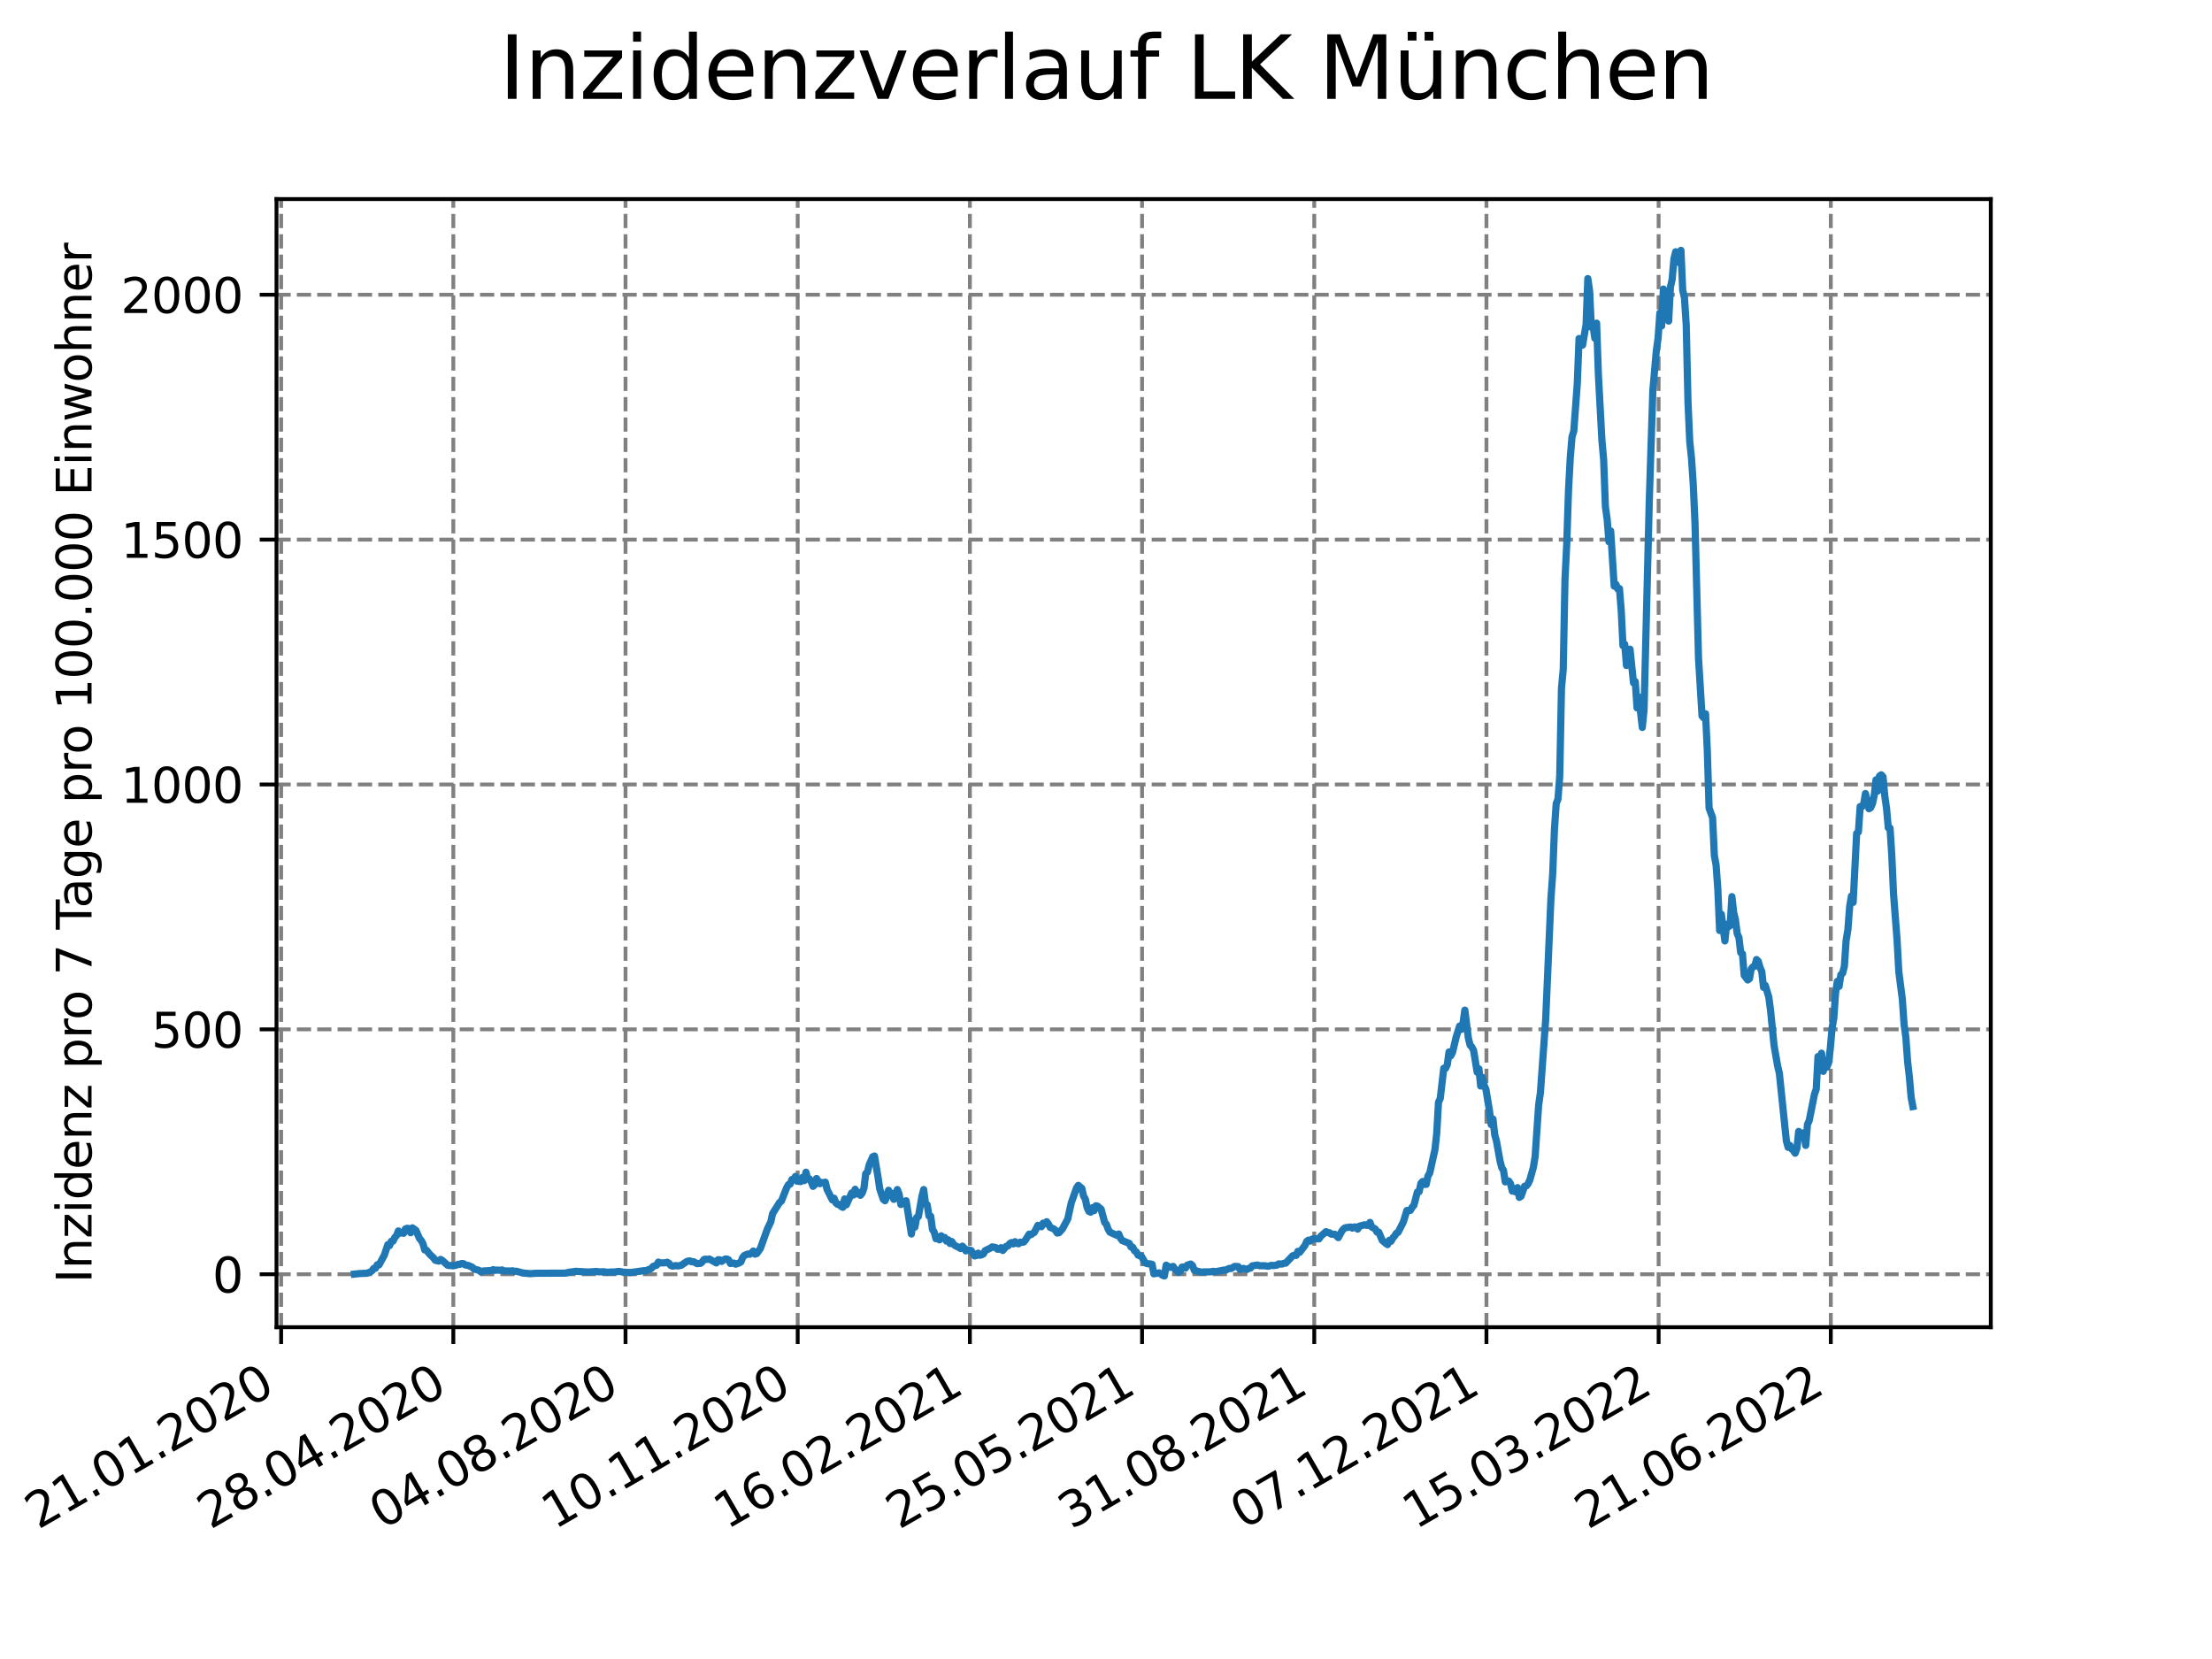 <?xml version="1.0" encoding="utf-8" standalone="no"?>
<!DOCTYPE svg PUBLIC "-//W3C//DTD SVG 1.1//EN"
  "http://www.w3.org/Graphics/SVG/1.1/DTD/svg11.dtd">
<svg xmlns:xlink="http://www.w3.org/1999/xlink" width="460.8pt" height="345.6pt" viewBox="0 0 460.8 345.6" xmlns="http://www.w3.org/2000/svg" version="1.1">
 <defs>
  <style type="text/css">*{stroke-linejoin: round; stroke-linecap: butt}</style>
 </defs>
 <g id="figure_1">
  <g id="patch_1">
   <path d="M 0 345.6 
L 460.8 345.6 
L 460.8 0 
L 0 0 
z
" style="fill: #ffffff"/>
  </g>
  <g id="axes_1">
   <g id="patch_2">
    <path d="M 57.6 276.48 
L 414.72 276.48 
L 414.72 41.472 
L 57.6 41.472 
z
" style="fill: #ffffff"/>
   </g>
   <g id="matplotlib.axis_1">
    <g id="xtick_1">
     <g id="line2d_1">
      <path d="M 58.567 276.48 
L 58.567 41.472 
" clip-path="url(#p561ad7959f)" style="fill: none; stroke-dasharray: 2.96,1.28; stroke-dashoffset: 0; stroke: #808080; stroke-width: 0.8"/>
     </g>
     <g id="line2d_2">
      <defs>
       <path id="mbe05d56317" d="M 0 0 
L 0 3.5 
" style="stroke: #000000; stroke-width: 0.8"/>
      </defs>
      <g>
       <use xlink:href="#mbe05d56317" x="58.567" y="276.48" style="stroke: #000000; stroke-width: 0.8"/>
      </g>
     </g>
     <g id="text_1">
      <!-- 21.01.2020 -->
      <g transform="translate(7.942 318.689)rotate(-30)scale(0.1 -0.1)">
       <defs>
        <path id="DejaVuSans-32" d="M 1228 531 
L 3431 531 
L 3431 0 
L 469 0 
L 469 531 
Q 828 903 1448 1529 
Q 2069 2156 2228 2338 
Q 2531 2678 2651 2914 
Q 2772 3150 2772 3378 
Q 2772 3750 2511 3984 
Q 2250 4219 1831 4219 
Q 1534 4219 1204 4116 
Q 875 4013 500 3803 
L 500 4441 
Q 881 4594 1212 4672 
Q 1544 4750 1819 4750 
Q 2544 4750 2975 4387 
Q 3406 4025 3406 3419 
Q 3406 3131 3298 2873 
Q 3191 2616 2906 2266 
Q 2828 2175 2409 1742 
Q 1991 1309 1228 531 
z
" transform="scale(0.016)"/>
        <path id="DejaVuSans-31" d="M 794 531 
L 1825 531 
L 1825 4091 
L 703 3866 
L 703 4441 
L 1819 4666 
L 2450 4666 
L 2450 531 
L 3481 531 
L 3481 0 
L 794 0 
L 794 531 
z
" transform="scale(0.016)"/>
        <path id="DejaVuSans-2e" d="M 684 794 
L 1344 794 
L 1344 0 
L 684 0 
L 684 794 
z
" transform="scale(0.016)"/>
        <path id="DejaVuSans-30" d="M 2034 4250 
Q 1547 4250 1301 3770 
Q 1056 3291 1056 2328 
Q 1056 1369 1301 889 
Q 1547 409 2034 409 
Q 2525 409 2770 889 
Q 3016 1369 3016 2328 
Q 3016 3291 2770 3770 
Q 2525 4250 2034 4250 
z
M 2034 4750 
Q 2819 4750 3233 4129 
Q 3647 3509 3647 2328 
Q 3647 1150 3233 529 
Q 2819 -91 2034 -91 
Q 1250 -91 836 529 
Q 422 1150 422 2328 
Q 422 3509 836 4129 
Q 1250 4750 2034 4750 
z
" transform="scale(0.016)"/>
       </defs>
       <use xlink:href="#DejaVuSans-32"/>
       <use xlink:href="#DejaVuSans-31" x="63.623"/>
       <use xlink:href="#DejaVuSans-2e" x="127.246"/>
       <use xlink:href="#DejaVuSans-30" x="159.033"/>
       <use xlink:href="#DejaVuSans-31" x="222.656"/>
       <use xlink:href="#DejaVuSans-2e" x="286.279"/>
       <use xlink:href="#DejaVuSans-32" x="318.066"/>
       <use xlink:href="#DejaVuSans-30" x="381.689"/>
       <use xlink:href="#DejaVuSans-32" x="445.312"/>
       <use xlink:href="#DejaVuSans-30" x="508.936"/>
      </g>
     </g>
    </g>
    <g id="xtick_2">
     <g id="line2d_3">
      <path d="M 94.436 276.48 
L 94.436 41.472 
" clip-path="url(#p561ad7959f)" style="fill: none; stroke-dasharray: 2.96,1.28; stroke-dashoffset: 0; stroke: #808080; stroke-width: 0.8"/>
     </g>
     <g id="line2d_4">
      <g>
       <use xlink:href="#mbe05d56317" x="94.436" y="276.48" style="stroke: #000000; stroke-width: 0.8"/>
      </g>
     </g>
     <g id="text_2">
      <!-- 28.04.2020 -->
      <g transform="translate(43.811 318.689)rotate(-30)scale(0.1 -0.1)">
       <defs>
        <path id="DejaVuSans-38" d="M 2034 2216 
Q 1584 2216 1326 1975 
Q 1069 1734 1069 1313 
Q 1069 891 1326 650 
Q 1584 409 2034 409 
Q 2484 409 2743 651 
Q 3003 894 3003 1313 
Q 3003 1734 2745 1975 
Q 2488 2216 2034 2216 
z
M 1403 2484 
Q 997 2584 770 2862 
Q 544 3141 544 3541 
Q 544 4100 942 4425 
Q 1341 4750 2034 4750 
Q 2731 4750 3128 4425 
Q 3525 4100 3525 3541 
Q 3525 3141 3298 2862 
Q 3072 2584 2669 2484 
Q 3125 2378 3379 2068 
Q 3634 1759 3634 1313 
Q 3634 634 3220 271 
Q 2806 -91 2034 -91 
Q 1263 -91 848 271 
Q 434 634 434 1313 
Q 434 1759 690 2068 
Q 947 2378 1403 2484 
z
M 1172 3481 
Q 1172 3119 1398 2916 
Q 1625 2713 2034 2713 
Q 2441 2713 2670 2916 
Q 2900 3119 2900 3481 
Q 2900 3844 2670 4047 
Q 2441 4250 2034 4250 
Q 1625 4250 1398 4047 
Q 1172 3844 1172 3481 
z
" transform="scale(0.016)"/>
        <path id="DejaVuSans-34" d="M 2419 4116 
L 825 1625 
L 2419 1625 
L 2419 4116 
z
M 2253 4666 
L 3047 4666 
L 3047 1625 
L 3713 1625 
L 3713 1100 
L 3047 1100 
L 3047 0 
L 2419 0 
L 2419 1100 
L 313 1100 
L 313 1709 
L 2253 4666 
z
" transform="scale(0.016)"/>
       </defs>
       <use xlink:href="#DejaVuSans-32"/>
       <use xlink:href="#DejaVuSans-38" x="63.623"/>
       <use xlink:href="#DejaVuSans-2e" x="127.246"/>
       <use xlink:href="#DejaVuSans-30" x="159.033"/>
       <use xlink:href="#DejaVuSans-34" x="222.656"/>
       <use xlink:href="#DejaVuSans-2e" x="286.279"/>
       <use xlink:href="#DejaVuSans-32" x="318.066"/>
       <use xlink:href="#DejaVuSans-30" x="381.689"/>
       <use xlink:href="#DejaVuSans-32" x="445.312"/>
       <use xlink:href="#DejaVuSans-30" x="508.936"/>
      </g>
     </g>
    </g>
    <g id="xtick_3">
     <g id="line2d_5">
      <path d="M 130.306 276.48 
L 130.306 41.472 
" clip-path="url(#p561ad7959f)" style="fill: none; stroke-dasharray: 2.96,1.28; stroke-dashoffset: 0; stroke: #808080; stroke-width: 0.8"/>
     </g>
     <g id="line2d_6">
      <g>
       <use xlink:href="#mbe05d56317" x="130.306" y="276.48" style="stroke: #000000; stroke-width: 0.8"/>
      </g>
     </g>
     <g id="text_3">
      <!-- 04.08.2020 -->
      <g transform="translate(79.68 318.689)rotate(-30)scale(0.1 -0.1)">
       <use xlink:href="#DejaVuSans-30"/>
       <use xlink:href="#DejaVuSans-34" x="63.623"/>
       <use xlink:href="#DejaVuSans-2e" x="127.246"/>
       <use xlink:href="#DejaVuSans-30" x="159.033"/>
       <use xlink:href="#DejaVuSans-38" x="222.656"/>
       <use xlink:href="#DejaVuSans-2e" x="286.279"/>
       <use xlink:href="#DejaVuSans-32" x="318.066"/>
       <use xlink:href="#DejaVuSans-30" x="381.689"/>
       <use xlink:href="#DejaVuSans-32" x="445.312"/>
       <use xlink:href="#DejaVuSans-30" x="508.936"/>
      </g>
     </g>
    </g>
    <g id="xtick_4">
     <g id="line2d_7">
      <path d="M 166.175 276.48 
L 166.175 41.472 
" clip-path="url(#p561ad7959f)" style="fill: none; stroke-dasharray: 2.96,1.28; stroke-dashoffset: 0; stroke: #808080; stroke-width: 0.8"/>
     </g>
     <g id="line2d_8">
      <g>
       <use xlink:href="#mbe05d56317" x="166.175" y="276.48" style="stroke: #000000; stroke-width: 0.8"/>
      </g>
     </g>
     <g id="text_4">
      <!-- 10.11.2020 -->
      <g transform="translate(115.55 318.689)rotate(-30)scale(0.1 -0.1)">
       <use xlink:href="#DejaVuSans-31"/>
       <use xlink:href="#DejaVuSans-30" x="63.623"/>
       <use xlink:href="#DejaVuSans-2e" x="127.246"/>
       <use xlink:href="#DejaVuSans-31" x="159.033"/>
       <use xlink:href="#DejaVuSans-31" x="222.656"/>
       <use xlink:href="#DejaVuSans-2e" x="286.279"/>
       <use xlink:href="#DejaVuSans-32" x="318.066"/>
       <use xlink:href="#DejaVuSans-30" x="381.689"/>
       <use xlink:href="#DejaVuSans-32" x="445.312"/>
       <use xlink:href="#DejaVuSans-30" x="508.936"/>
      </g>
     </g>
    </g>
    <g id="xtick_5">
     <g id="line2d_9">
      <path d="M 202.044 276.48 
L 202.044 41.472 
" clip-path="url(#p561ad7959f)" style="fill: none; stroke-dasharray: 2.96,1.28; stroke-dashoffset: 0; stroke: #808080; stroke-width: 0.8"/>
     </g>
     <g id="line2d_10">
      <g>
       <use xlink:href="#mbe05d56317" x="202.044" y="276.48" style="stroke: #000000; stroke-width: 0.8"/>
      </g>
     </g>
     <g id="text_5">
      <!-- 16.02.2021 -->
      <g transform="translate(151.419 318.689)rotate(-30)scale(0.1 -0.1)">
       <defs>
        <path id="DejaVuSans-36" d="M 2113 2584 
Q 1688 2584 1439 2293 
Q 1191 2003 1191 1497 
Q 1191 994 1439 701 
Q 1688 409 2113 409 
Q 2538 409 2786 701 
Q 3034 994 3034 1497 
Q 3034 2003 2786 2293 
Q 2538 2584 2113 2584 
z
M 3366 4563 
L 3366 3988 
Q 3128 4100 2886 4159 
Q 2644 4219 2406 4219 
Q 1781 4219 1451 3797 
Q 1122 3375 1075 2522 
Q 1259 2794 1537 2939 
Q 1816 3084 2150 3084 
Q 2853 3084 3261 2657 
Q 3669 2231 3669 1497 
Q 3669 778 3244 343 
Q 2819 -91 2113 -91 
Q 1303 -91 875 529 
Q 447 1150 447 2328 
Q 447 3434 972 4092 
Q 1497 4750 2381 4750 
Q 2619 4750 2861 4703 
Q 3103 4656 3366 4563 
z
" transform="scale(0.016)"/>
       </defs>
       <use xlink:href="#DejaVuSans-31"/>
       <use xlink:href="#DejaVuSans-36" x="63.623"/>
       <use xlink:href="#DejaVuSans-2e" x="127.246"/>
       <use xlink:href="#DejaVuSans-30" x="159.033"/>
       <use xlink:href="#DejaVuSans-32" x="222.656"/>
       <use xlink:href="#DejaVuSans-2e" x="286.279"/>
       <use xlink:href="#DejaVuSans-32" x="318.066"/>
       <use xlink:href="#DejaVuSans-30" x="381.689"/>
       <use xlink:href="#DejaVuSans-32" x="445.312"/>
       <use xlink:href="#DejaVuSans-31" x="508.936"/>
      </g>
     </g>
    </g>
    <g id="xtick_6">
     <g id="line2d_11">
      <path d="M 237.914 276.48 
L 237.914 41.472 
" clip-path="url(#p561ad7959f)" style="fill: none; stroke-dasharray: 2.96,1.28; stroke-dashoffset: 0; stroke: #808080; stroke-width: 0.8"/>
     </g>
     <g id="line2d_12">
      <g>
       <use xlink:href="#mbe05d56317" x="237.914" y="276.48" style="stroke: #000000; stroke-width: 0.8"/>
      </g>
     </g>
     <g id="text_6">
      <!-- 25.05.2021 -->
      <g transform="translate(187.289 318.689)rotate(-30)scale(0.1 -0.1)">
       <defs>
        <path id="DejaVuSans-35" d="M 691 4666 
L 3169 4666 
L 3169 4134 
L 1269 4134 
L 1269 2991 
Q 1406 3038 1543 3061 
Q 1681 3084 1819 3084 
Q 2600 3084 3056 2656 
Q 3513 2228 3513 1497 
Q 3513 744 3044 326 
Q 2575 -91 1722 -91 
Q 1428 -91 1123 -41 
Q 819 9 494 109 
L 494 744 
Q 775 591 1075 516 
Q 1375 441 1709 441 
Q 2250 441 2565 725 
Q 2881 1009 2881 1497 
Q 2881 1984 2565 2268 
Q 2250 2553 1709 2553 
Q 1456 2553 1204 2497 
Q 953 2441 691 2322 
L 691 4666 
z
" transform="scale(0.016)"/>
       </defs>
       <use xlink:href="#DejaVuSans-32"/>
       <use xlink:href="#DejaVuSans-35" x="63.623"/>
       <use xlink:href="#DejaVuSans-2e" x="127.246"/>
       <use xlink:href="#DejaVuSans-30" x="159.033"/>
       <use xlink:href="#DejaVuSans-35" x="222.656"/>
       <use xlink:href="#DejaVuSans-2e" x="286.279"/>
       <use xlink:href="#DejaVuSans-32" x="318.066"/>
       <use xlink:href="#DejaVuSans-30" x="381.689"/>
       <use xlink:href="#DejaVuSans-32" x="445.312"/>
       <use xlink:href="#DejaVuSans-31" x="508.936"/>
      </g>
     </g>
    </g>
    <g id="xtick_7">
     <g id="line2d_13">
      <path d="M 273.783 276.48 
L 273.783 41.472 
" clip-path="url(#p561ad7959f)" style="fill: none; stroke-dasharray: 2.96,1.28; stroke-dashoffset: 0; stroke: #808080; stroke-width: 0.8"/>
     </g>
     <g id="line2d_14">
      <g>
       <use xlink:href="#mbe05d56317" x="273.783" y="276.48" style="stroke: #000000; stroke-width: 0.8"/>
      </g>
     </g>
     <g id="text_7">
      <!-- 31.08.2021 -->
      <g transform="translate(223.158 318.689)rotate(-30)scale(0.1 -0.1)">
       <defs>
        <path id="DejaVuSans-33" d="M 2597 2516 
Q 3050 2419 3304 2112 
Q 3559 1806 3559 1356 
Q 3559 666 3084 287 
Q 2609 -91 1734 -91 
Q 1441 -91 1130 -33 
Q 819 25 488 141 
L 488 750 
Q 750 597 1062 519 
Q 1375 441 1716 441 
Q 2309 441 2620 675 
Q 2931 909 2931 1356 
Q 2931 1769 2642 2001 
Q 2353 2234 1838 2234 
L 1294 2234 
L 1294 2753 
L 1863 2753 
Q 2328 2753 2575 2939 
Q 2822 3125 2822 3475 
Q 2822 3834 2567 4026 
Q 2313 4219 1838 4219 
Q 1578 4219 1281 4162 
Q 984 4106 628 3988 
L 628 4550 
Q 988 4650 1302 4700 
Q 1616 4750 1894 4750 
Q 2613 4750 3031 4423 
Q 3450 4097 3450 3541 
Q 3450 3153 3228 2886 
Q 3006 2619 2597 2516 
z
" transform="scale(0.016)"/>
       </defs>
       <use xlink:href="#DejaVuSans-33"/>
       <use xlink:href="#DejaVuSans-31" x="63.623"/>
       <use xlink:href="#DejaVuSans-2e" x="127.246"/>
       <use xlink:href="#DejaVuSans-30" x="159.033"/>
       <use xlink:href="#DejaVuSans-38" x="222.656"/>
       <use xlink:href="#DejaVuSans-2e" x="286.279"/>
       <use xlink:href="#DejaVuSans-32" x="318.066"/>
       <use xlink:href="#DejaVuSans-30" x="381.689"/>
       <use xlink:href="#DejaVuSans-32" x="445.312"/>
       <use xlink:href="#DejaVuSans-31" x="508.936"/>
      </g>
     </g>
    </g>
    <g id="xtick_8">
     <g id="line2d_15">
      <path d="M 309.653 276.48 
L 309.653 41.472 
" clip-path="url(#p561ad7959f)" style="fill: none; stroke-dasharray: 2.96,1.28; stroke-dashoffset: 0; stroke: #808080; stroke-width: 0.8"/>
     </g>
     <g id="line2d_16">
      <g>
       <use xlink:href="#mbe05d56317" x="309.653" y="276.48" style="stroke: #000000; stroke-width: 0.8"/>
      </g>
     </g>
     <g id="text_8">
      <!-- 07.12.2021 -->
      <g transform="translate(259.027 318.689)rotate(-30)scale(0.1 -0.1)">
       <defs>
        <path id="DejaVuSans-37" d="M 525 4666 
L 3525 4666 
L 3525 4397 
L 1831 0 
L 1172 0 
L 2766 4134 
L 525 4134 
L 525 4666 
z
" transform="scale(0.016)"/>
       </defs>
       <use xlink:href="#DejaVuSans-30"/>
       <use xlink:href="#DejaVuSans-37" x="63.623"/>
       <use xlink:href="#DejaVuSans-2e" x="127.246"/>
       <use xlink:href="#DejaVuSans-31" x="159.033"/>
       <use xlink:href="#DejaVuSans-32" x="222.656"/>
       <use xlink:href="#DejaVuSans-2e" x="286.279"/>
       <use xlink:href="#DejaVuSans-32" x="318.066"/>
       <use xlink:href="#DejaVuSans-30" x="381.689"/>
       <use xlink:href="#DejaVuSans-32" x="445.312"/>
       <use xlink:href="#DejaVuSans-31" x="508.936"/>
      </g>
     </g>
    </g>
    <g id="xtick_9">
     <g id="line2d_17">
      <path d="M 345.522 276.48 
L 345.522 41.472 
" clip-path="url(#p561ad7959f)" style="fill: none; stroke-dasharray: 2.96,1.28; stroke-dashoffset: 0; stroke: #808080; stroke-width: 0.8"/>
     </g>
     <g id="line2d_18">
      <g>
       <use xlink:href="#mbe05d56317" x="345.522" y="276.48" style="stroke: #000000; stroke-width: 0.8"/>
      </g>
     </g>
     <g id="text_9">
      <!-- 15.03.2022 -->
      <g transform="translate(294.897 318.689)rotate(-30)scale(0.1 -0.1)">
       <use xlink:href="#DejaVuSans-31"/>
       <use xlink:href="#DejaVuSans-35" x="63.623"/>
       <use xlink:href="#DejaVuSans-2e" x="127.246"/>
       <use xlink:href="#DejaVuSans-30" x="159.033"/>
       <use xlink:href="#DejaVuSans-33" x="222.656"/>
       <use xlink:href="#DejaVuSans-2e" x="286.279"/>
       <use xlink:href="#DejaVuSans-32" x="318.066"/>
       <use xlink:href="#DejaVuSans-30" x="381.689"/>
       <use xlink:href="#DejaVuSans-32" x="445.312"/>
       <use xlink:href="#DejaVuSans-32" x="508.936"/>
      </g>
     </g>
    </g>
    <g id="xtick_10">
     <g id="line2d_19">
      <path d="M 381.391 276.48 
L 381.391 41.472 
" clip-path="url(#p561ad7959f)" style="fill: none; stroke-dasharray: 2.96,1.28; stroke-dashoffset: 0; stroke: #808080; stroke-width: 0.8"/>
     </g>
     <g id="line2d_20">
      <g>
       <use xlink:href="#mbe05d56317" x="381.391" y="276.48" style="stroke: #000000; stroke-width: 0.8"/>
      </g>
     </g>
     <g id="text_10">
      <!-- 21.06.2022 -->
      <g transform="translate(330.766 318.689)rotate(-30)scale(0.1 -0.1)">
       <use xlink:href="#DejaVuSans-32"/>
       <use xlink:href="#DejaVuSans-31" x="63.623"/>
       <use xlink:href="#DejaVuSans-2e" x="127.246"/>
       <use xlink:href="#DejaVuSans-30" x="159.033"/>
       <use xlink:href="#DejaVuSans-36" x="222.656"/>
       <use xlink:href="#DejaVuSans-2e" x="286.279"/>
       <use xlink:href="#DejaVuSans-32" x="318.066"/>
       <use xlink:href="#DejaVuSans-30" x="381.689"/>
       <use xlink:href="#DejaVuSans-32" x="445.312"/>
       <use xlink:href="#DejaVuSans-32" x="508.936"/>
      </g>
     </g>
    </g>
   </g>
   <g id="matplotlib.axis_2">
    <g id="ytick_1">
     <g id="line2d_21">
      <path d="M 57.6 265.448 
L 414.72 265.448 
" clip-path="url(#p561ad7959f)" style="fill: none; stroke-dasharray: 2.96,1.28; stroke-dashoffset: 0; stroke: #808080; stroke-width: 0.8"/>
     </g>
     <g id="line2d_22">
      <defs>
       <path id="m910c544f64" d="M 0 0 
L -3.5 0 
" style="stroke: #000000; stroke-width: 0.8"/>
      </defs>
      <g>
       <use xlink:href="#m910c544f64" x="57.6" y="265.448" style="stroke: #000000; stroke-width: 0.8"/>
      </g>
     </g>
     <g id="text_11">
      <!-- 0 -->
      <g transform="translate(44.237 269.248)scale(0.1 -0.1)">
       <use xlink:href="#DejaVuSans-30"/>
      </g>
     </g>
    </g>
    <g id="ytick_2">
     <g id="line2d_23">
      <path d="M 57.6 214.436 
L 414.72 214.436 
" clip-path="url(#p561ad7959f)" style="fill: none; stroke-dasharray: 2.96,1.28; stroke-dashoffset: 0; stroke: #808080; stroke-width: 0.8"/>
     </g>
     <g id="line2d_24">
      <g>
       <use xlink:href="#m910c544f64" x="57.6" y="214.436" style="stroke: #000000; stroke-width: 0.8"/>
      </g>
     </g>
     <g id="text_12">
      <!-- 500 -->
      <g transform="translate(31.512 218.235)scale(0.1 -0.1)">
       <use xlink:href="#DejaVuSans-35"/>
       <use xlink:href="#DejaVuSans-30" x="63.623"/>
       <use xlink:href="#DejaVuSans-30" x="127.246"/>
      </g>
     </g>
    </g>
    <g id="ytick_3">
     <g id="line2d_25">
      <path d="M 57.6 163.423 
L 414.72 163.423 
" clip-path="url(#p561ad7959f)" style="fill: none; stroke-dasharray: 2.96,1.28; stroke-dashoffset: 0; stroke: #808080; stroke-width: 0.8"/>
     </g>
     <g id="line2d_26">
      <g>
       <use xlink:href="#m910c544f64" x="57.6" y="163.423" style="stroke: #000000; stroke-width: 0.8"/>
      </g>
     </g>
     <g id="text_13">
      <!-- 1000 -->
      <g transform="translate(25.15 167.222)scale(0.1 -0.1)">
       <use xlink:href="#DejaVuSans-31"/>
       <use xlink:href="#DejaVuSans-30" x="63.623"/>
       <use xlink:href="#DejaVuSans-30" x="127.246"/>
       <use xlink:href="#DejaVuSans-30" x="190.869"/>
      </g>
     </g>
    </g>
    <g id="ytick_4">
     <g id="line2d_27">
      <path d="M 57.6 112.411 
L 414.72 112.411 
" clip-path="url(#p561ad7959f)" style="fill: none; stroke-dasharray: 2.96,1.28; stroke-dashoffset: 0; stroke: #808080; stroke-width: 0.8"/>
     </g>
     <g id="line2d_28">
      <g>
       <use xlink:href="#m910c544f64" x="57.6" y="112.411" style="stroke: #000000; stroke-width: 0.8"/>
      </g>
     </g>
     <g id="text_14">
      <!-- 1500 -->
      <g transform="translate(25.15 116.21)scale(0.1 -0.1)">
       <use xlink:href="#DejaVuSans-31"/>
       <use xlink:href="#DejaVuSans-35" x="63.623"/>
       <use xlink:href="#DejaVuSans-30" x="127.246"/>
       <use xlink:href="#DejaVuSans-30" x="190.869"/>
      </g>
     </g>
    </g>
    <g id="ytick_5">
     <g id="line2d_29">
      <path d="M 57.6 61.398 
L 414.72 61.398 
" clip-path="url(#p561ad7959f)" style="fill: none; stroke-dasharray: 2.96,1.28; stroke-dashoffset: 0; stroke: #808080; stroke-width: 0.8"/>
     </g>
     <g id="line2d_30">
      <g>
       <use xlink:href="#m910c544f64" x="57.6" y="61.398" style="stroke: #000000; stroke-width: 0.8"/>
      </g>
     </g>
     <g id="text_15">
      <!-- 2000 -->
      <g transform="translate(25.15 65.197)scale(0.1 -0.1)">
       <use xlink:href="#DejaVuSans-32"/>
       <use xlink:href="#DejaVuSans-30" x="63.623"/>
       <use xlink:href="#DejaVuSans-30" x="127.246"/>
       <use xlink:href="#DejaVuSans-30" x="190.869"/>
      </g>
     </g>
    </g>
    <g id="text_16">
     <!-- Inzidenz pro 7 Tage pro 100.000 Einwohner -->
     <g transform="translate(19.07 267.301)rotate(-90)scale(0.1 -0.1)">
      <defs>
       <path id="DejaVuSans-49" d="M 628 4666 
L 1259 4666 
L 1259 0 
L 628 0 
L 628 4666 
z
" transform="scale(0.016)"/>
       <path id="DejaVuSans-6e" d="M 3513 2113 
L 3513 0 
L 2938 0 
L 2938 2094 
Q 2938 2591 2744 2837 
Q 2550 3084 2163 3084 
Q 1697 3084 1428 2787 
Q 1159 2491 1159 1978 
L 1159 0 
L 581 0 
L 581 3500 
L 1159 3500 
L 1159 2956 
Q 1366 3272 1645 3428 
Q 1925 3584 2291 3584 
Q 2894 3584 3203 3211 
Q 3513 2838 3513 2113 
z
" transform="scale(0.016)"/>
       <path id="DejaVuSans-7a" d="M 353 3500 
L 3084 3500 
L 3084 2975 
L 922 459 
L 3084 459 
L 3084 0 
L 275 0 
L 275 525 
L 2438 3041 
L 353 3041 
L 353 3500 
z
" transform="scale(0.016)"/>
       <path id="DejaVuSans-69" d="M 603 3500 
L 1178 3500 
L 1178 0 
L 603 0 
L 603 3500 
z
M 603 4863 
L 1178 4863 
L 1178 4134 
L 603 4134 
L 603 4863 
z
" transform="scale(0.016)"/>
       <path id="DejaVuSans-64" d="M 2906 2969 
L 2906 4863 
L 3481 4863 
L 3481 0 
L 2906 0 
L 2906 525 
Q 2725 213 2448 61 
Q 2172 -91 1784 -91 
Q 1150 -91 751 415 
Q 353 922 353 1747 
Q 353 2572 751 3078 
Q 1150 3584 1784 3584 
Q 2172 3584 2448 3432 
Q 2725 3281 2906 2969 
z
M 947 1747 
Q 947 1113 1208 752 
Q 1469 391 1925 391 
Q 2381 391 2643 752 
Q 2906 1113 2906 1747 
Q 2906 2381 2643 2742 
Q 2381 3103 1925 3103 
Q 1469 3103 1208 2742 
Q 947 2381 947 1747 
z
" transform="scale(0.016)"/>
       <path id="DejaVuSans-65" d="M 3597 1894 
L 3597 1613 
L 953 1613 
Q 991 1019 1311 708 
Q 1631 397 2203 397 
Q 2534 397 2845 478 
Q 3156 559 3463 722 
L 3463 178 
Q 3153 47 2828 -22 
Q 2503 -91 2169 -91 
Q 1331 -91 842 396 
Q 353 884 353 1716 
Q 353 2575 817 3079 
Q 1281 3584 2069 3584 
Q 2775 3584 3186 3129 
Q 3597 2675 3597 1894 
z
M 3022 2063 
Q 3016 2534 2758 2815 
Q 2500 3097 2075 3097 
Q 1594 3097 1305 2825 
Q 1016 2553 972 2059 
L 3022 2063 
z
" transform="scale(0.016)"/>
       <path id="DejaVuSans-20" transform="scale(0.016)"/>
       <path id="DejaVuSans-70" d="M 1159 525 
L 1159 -1331 
L 581 -1331 
L 581 3500 
L 1159 3500 
L 1159 2969 
Q 1341 3281 1617 3432 
Q 1894 3584 2278 3584 
Q 2916 3584 3314 3078 
Q 3713 2572 3713 1747 
Q 3713 922 3314 415 
Q 2916 -91 2278 -91 
Q 1894 -91 1617 61 
Q 1341 213 1159 525 
z
M 3116 1747 
Q 3116 2381 2855 2742 
Q 2594 3103 2138 3103 
Q 1681 3103 1420 2742 
Q 1159 2381 1159 1747 
Q 1159 1113 1420 752 
Q 1681 391 2138 391 
Q 2594 391 2855 752 
Q 3116 1113 3116 1747 
z
" transform="scale(0.016)"/>
       <path id="DejaVuSans-72" d="M 2631 2963 
Q 2534 3019 2420 3045 
Q 2306 3072 2169 3072 
Q 1681 3072 1420 2755 
Q 1159 2438 1159 1844 
L 1159 0 
L 581 0 
L 581 3500 
L 1159 3500 
L 1159 2956 
Q 1341 3275 1631 3429 
Q 1922 3584 2338 3584 
Q 2397 3584 2469 3576 
Q 2541 3569 2628 3553 
L 2631 2963 
z
" transform="scale(0.016)"/>
       <path id="DejaVuSans-6f" d="M 1959 3097 
Q 1497 3097 1228 2736 
Q 959 2375 959 1747 
Q 959 1119 1226 758 
Q 1494 397 1959 397 
Q 2419 397 2687 759 
Q 2956 1122 2956 1747 
Q 2956 2369 2687 2733 
Q 2419 3097 1959 3097 
z
M 1959 3584 
Q 2709 3584 3137 3096 
Q 3566 2609 3566 1747 
Q 3566 888 3137 398 
Q 2709 -91 1959 -91 
Q 1206 -91 779 398 
Q 353 888 353 1747 
Q 353 2609 779 3096 
Q 1206 3584 1959 3584 
z
" transform="scale(0.016)"/>
       <path id="DejaVuSans-54" d="M -19 4666 
L 3928 4666 
L 3928 4134 
L 2272 4134 
L 2272 0 
L 1638 0 
L 1638 4134 
L -19 4134 
L -19 4666 
z
" transform="scale(0.016)"/>
       <path id="DejaVuSans-61" d="M 2194 1759 
Q 1497 1759 1228 1600 
Q 959 1441 959 1056 
Q 959 750 1161 570 
Q 1363 391 1709 391 
Q 2188 391 2477 730 
Q 2766 1069 2766 1631 
L 2766 1759 
L 2194 1759 
z
M 3341 1997 
L 3341 0 
L 2766 0 
L 2766 531 
Q 2569 213 2275 61 
Q 1981 -91 1556 -91 
Q 1019 -91 701 211 
Q 384 513 384 1019 
Q 384 1609 779 1909 
Q 1175 2209 1959 2209 
L 2766 2209 
L 2766 2266 
Q 2766 2663 2505 2880 
Q 2244 3097 1772 3097 
Q 1472 3097 1187 3025 
Q 903 2953 641 2809 
L 641 3341 
Q 956 3463 1253 3523 
Q 1550 3584 1831 3584 
Q 2591 3584 2966 3190 
Q 3341 2797 3341 1997 
z
" transform="scale(0.016)"/>
       <path id="DejaVuSans-67" d="M 2906 1791 
Q 2906 2416 2648 2759 
Q 2391 3103 1925 3103 
Q 1463 3103 1205 2759 
Q 947 2416 947 1791 
Q 947 1169 1205 825 
Q 1463 481 1925 481 
Q 2391 481 2648 825 
Q 2906 1169 2906 1791 
z
M 3481 434 
Q 3481 -459 3084 -895 
Q 2688 -1331 1869 -1331 
Q 1566 -1331 1297 -1286 
Q 1028 -1241 775 -1147 
L 775 -588 
Q 1028 -725 1275 -790 
Q 1522 -856 1778 -856 
Q 2344 -856 2625 -561 
Q 2906 -266 2906 331 
L 2906 616 
Q 2728 306 2450 153 
Q 2172 0 1784 0 
Q 1141 0 747 490 
Q 353 981 353 1791 
Q 353 2603 747 3093 
Q 1141 3584 1784 3584 
Q 2172 3584 2450 3431 
Q 2728 3278 2906 2969 
L 2906 3500 
L 3481 3500 
L 3481 434 
z
" transform="scale(0.016)"/>
       <path id="DejaVuSans-45" d="M 628 4666 
L 3578 4666 
L 3578 4134 
L 1259 4134 
L 1259 2753 
L 3481 2753 
L 3481 2222 
L 1259 2222 
L 1259 531 
L 3634 531 
L 3634 0 
L 628 0 
L 628 4666 
z
" transform="scale(0.016)"/>
       <path id="DejaVuSans-77" d="M 269 3500 
L 844 3500 
L 1563 769 
L 2278 3500 
L 2956 3500 
L 3675 769 
L 4391 3500 
L 4966 3500 
L 4050 0 
L 3372 0 
L 2619 2869 
L 1863 0 
L 1184 0 
L 269 3500 
z
" transform="scale(0.016)"/>
       <path id="DejaVuSans-68" d="M 3513 2113 
L 3513 0 
L 2938 0 
L 2938 2094 
Q 2938 2591 2744 2837 
Q 2550 3084 2163 3084 
Q 1697 3084 1428 2787 
Q 1159 2491 1159 1978 
L 1159 0 
L 581 0 
L 581 4863 
L 1159 4863 
L 1159 2956 
Q 1366 3272 1645 3428 
Q 1925 3584 2291 3584 
Q 2894 3584 3203 3211 
Q 3513 2838 3513 2113 
z
" transform="scale(0.016)"/>
      </defs>
      <use xlink:href="#DejaVuSans-49"/>
      <use xlink:href="#DejaVuSans-6e" x="29.492"/>
      <use xlink:href="#DejaVuSans-7a" x="92.871"/>
      <use xlink:href="#DejaVuSans-69" x="145.361"/>
      <use xlink:href="#DejaVuSans-64" x="173.145"/>
      <use xlink:href="#DejaVuSans-65" x="236.621"/>
      <use xlink:href="#DejaVuSans-6e" x="298.145"/>
      <use xlink:href="#DejaVuSans-7a" x="361.523"/>
      <use xlink:href="#DejaVuSans-20" x="414.014"/>
      <use xlink:href="#DejaVuSans-70" x="445.801"/>
      <use xlink:href="#DejaVuSans-72" x="509.277"/>
      <use xlink:href="#DejaVuSans-6f" x="548.141"/>
      <use xlink:href="#DejaVuSans-20" x="609.322"/>
      <use xlink:href="#DejaVuSans-37" x="641.109"/>
      <use xlink:href="#DejaVuSans-20" x="704.732"/>
      <use xlink:href="#DejaVuSans-54" x="736.52"/>
      <use xlink:href="#DejaVuSans-61" x="781.104"/>
      <use xlink:href="#DejaVuSans-67" x="842.383"/>
      <use xlink:href="#DejaVuSans-65" x="905.859"/>
      <use xlink:href="#DejaVuSans-20" x="967.383"/>
      <use xlink:href="#DejaVuSans-70" x="999.17"/>
      <use xlink:href="#DejaVuSans-72" x="1062.646"/>
      <use xlink:href="#DejaVuSans-6f" x="1101.51"/>
      <use xlink:href="#DejaVuSans-20" x="1162.691"/>
      <use xlink:href="#DejaVuSans-31" x="1194.479"/>
      <use xlink:href="#DejaVuSans-30" x="1258.102"/>
      <use xlink:href="#DejaVuSans-30" x="1321.725"/>
      <use xlink:href="#DejaVuSans-2e" x="1385.348"/>
      <use xlink:href="#DejaVuSans-30" x="1417.135"/>
      <use xlink:href="#DejaVuSans-30" x="1480.758"/>
      <use xlink:href="#DejaVuSans-30" x="1544.381"/>
      <use xlink:href="#DejaVuSans-20" x="1608.004"/>
      <use xlink:href="#DejaVuSans-45" x="1639.791"/>
      <use xlink:href="#DejaVuSans-69" x="1702.975"/>
      <use xlink:href="#DejaVuSans-6e" x="1730.758"/>
      <use xlink:href="#DejaVuSans-77" x="1794.137"/>
      <use xlink:href="#DejaVuSans-6f" x="1875.924"/>
      <use xlink:href="#DejaVuSans-68" x="1937.105"/>
      <use xlink:href="#DejaVuSans-6e" x="2000.484"/>
      <use xlink:href="#DejaVuSans-65" x="2063.863"/>
      <use xlink:href="#DejaVuSans-72" x="2125.387"/>
     </g>
    </g>
   </g>
   <g id="line2d_31">
    <path d="M 73.833 265.419 
L 74.931 265.303 
L 76.395 265.245 
L 77.127 264.983 
L 77.493 264.721 
L 77.859 264.226 
L 78.225 264.197 
L 78.591 263.469 
L 78.957 263.498 
L 80.055 261.489 
L 80.787 259.277 
L 81.153 259.481 
L 81.519 258.578 
L 81.885 258.549 
L 82.251 257.763 
L 82.617 257.385 
L 82.983 256.424 
L 83.349 256.89 
L 83.715 256.803 
L 84.081 256.919 
L 84.447 256.017 
L 84.813 255.871 
L 85.179 255.929 
L 85.545 256.803 
L 85.911 255.784 
L 86.643 256.308 
L 87.375 257.967 
L 87.741 258.404 
L 88.107 259.073 
L 88.473 260.383 
L 88.839 260.441 
L 89.571 261.344 
L 90.303 262.013 
L 90.669 262.537 
L 91.401 262.712 
L 91.767 262.363 
L 92.133 262.567 
L 93.231 263.556 
L 93.597 263.644 
L 93.964 263.615 
L 94.33 263.702 
L 95.062 263.556 
L 95.428 263.382 
L 95.794 263.382 
L 96.16 263.207 
L 96.526 263.236 
L 96.892 263.498 
L 97.624 263.644 
L 98.356 263.964 
L 98.722 264.342 
L 99.454 264.546 
L 99.82 264.663 
L 100.186 264.954 
L 100.552 264.779 
L 102.016 264.692 
L 102.382 264.663 
L 102.748 264.488 
L 103.114 264.633 
L 103.48 264.575 
L 104.212 264.633 
L 104.578 264.546 
L 104.944 264.75 
L 106.408 264.779 
L 106.774 264.721 
L 107.14 264.866 
L 107.506 264.808 
L 108.97 265.186 
L 110.434 265.332 
L 111.532 265.245 
L 117.754 265.216 
L 118.486 265.041 
L 119.951 264.837 
L 122.513 264.983 
L 124.343 264.866 
L 124.709 264.954 
L 125.807 264.924 
L 126.539 265.041 
L 127.271 264.983 
L 128.003 264.983 
L 128.735 264.866 
L 129.101 264.866 
L 129.833 265.012 
L 131.297 265.099 
L 134.225 264.692 
L 134.591 264.808 
L 134.957 264.517 
L 135.323 264.43 
L 135.689 264.226 
L 136.055 263.818 
L 136.787 263.556 
L 137.153 262.916 
L 137.519 263.091 
L 138.617 263.061 
L 138.983 262.945 
L 139.349 263.149 
L 139.715 263.615 
L 140.081 263.76 
L 140.813 263.644 
L 141.179 263.731 
L 141.911 263.585 
L 143.009 262.829 
L 143.375 262.683 
L 143.741 262.683 
L 144.107 262.858 
L 144.473 262.829 
L 145.205 263.236 
L 145.938 263.178 
L 146.304 262.858 
L 146.67 262.363 
L 147.036 262.305 
L 147.402 262.363 
L 147.768 262.275 
L 149.232 263.091 
L 149.598 262.421 
L 149.964 262.45 
L 150.33 262.77 
L 151.062 262.275 
L 151.428 262.275 
L 151.794 262.45 
L 152.16 263.207 
L 152.892 263.12 
L 153.258 263.353 
L 153.99 263.091 
L 154.356 262.858 
L 154.722 261.926 
L 155.088 261.519 
L 155.82 261.227 
L 156.186 261.286 
L 156.552 261.024 
L 156.918 260.616 
L 157.284 261.257 
L 157.65 261.14 
L 158.382 260.121 
L 159.846 256.046 
L 160.578 254.503 
L 160.944 252.814 
L 162.408 250.486 
L 162.774 250.224 
L 163.872 247.429 
L 164.238 246.789 
L 164.604 246.672 
L 164.97 245.711 
L 165.336 245.828 
L 165.702 245.071 
L 166.068 246.061 
L 166.8 246.148 
L 167.166 245.275 
L 167.532 245.944 
L 167.898 244.198 
L 168.264 245.624 
L 168.63 245.595 
L 168.996 246.177 
L 169.362 247.138 
L 169.728 246.818 
L 170.094 245.508 
L 170.826 246.585 
L 171.192 246.323 
L 171.559 246.381 
L 171.925 246.265 
L 172.291 247.778 
L 173.389 249.962 
L 173.755 249.612 
L 174.121 250.573 
L 174.487 250.893 
L 174.853 250.893 
L 175.219 251.33 
L 175.585 251.504 
L 175.951 249.758 
L 176.317 250.98 
L 177.415 248.506 
L 177.781 248.943 
L 178.147 247.749 
L 178.513 248.71 
L 178.879 248.39 
L 179.245 249.001 
L 179.611 248.535 
L 179.977 247.516 
L 180.343 244.489 
L 180.709 244.169 
L 181.075 242.626 
L 181.807 240.966 
L 182.173 240.821 
L 182.905 245.217 
L 183.271 247.691 
L 184.003 249.845 
L 184.369 250.136 
L 184.735 249.292 
L 185.101 247.953 
L 185.467 248.739 
L 185.833 248.593 
L 186.199 249.845 
L 186.931 247.807 
L 187.297 248.739 
L 187.663 250.922 
L 188.029 250.224 
L 188.395 250.631 
L 188.761 250.136 
L 189.859 257.065 
L 190.225 254.299 
L 190.591 255.638 
L 190.957 253.63 
L 191.323 253.426 
L 192.055 249.205 
L 192.421 247.807 
L 192.787 250.748 
L 193.153 250.98 
L 193.519 253.309 
L 193.885 253.368 
L 194.251 256.104 
L 194.617 256.686 
L 194.983 258.054 
L 195.349 257.647 
L 195.715 258.287 
L 196.081 257.443 
L 196.447 257.996 
L 196.813 257.792 
L 197.179 258.549 
L 197.546 258.287 
L 197.912 259.044 
L 198.278 258.637 
L 198.644 259.219 
L 199.01 259.51 
L 199.742 259.859 
L 200.108 260.092 
L 200.474 259.597 
L 200.84 259.976 
L 201.206 260.587 
L 201.572 260.354 
L 202.304 260.5 
L 203.036 261.635 
L 203.402 261.548 
L 203.768 261.053 
L 204.134 261.489 
L 204.5 261.402 
L 204.866 261.198 
L 205.232 260.529 
L 206.33 260.005 
L 206.696 259.743 
L 207.428 259.888 
L 207.794 260.238 
L 208.16 260.238 
L 208.526 259.917 
L 208.892 260.5 
L 209.624 259.626 
L 209.99 259.539 
L 210.356 259.044 
L 210.722 258.84 
L 211.088 259.131 
L 211.454 258.666 
L 211.82 259.015 
L 212.186 259.102 
L 212.552 258.753 
L 212.918 258.811 
L 213.284 258.724 
L 213.65 258.287 
L 214.382 257.094 
L 214.748 257.21 
L 215.48 256.715 
L 216.212 255.26 
L 216.944 255.551 
L 217.31 254.794 
L 217.676 254.94 
L 218.042 254.503 
L 218.408 254.969 
L 218.774 255.696 
L 219.506 255.988 
L 219.872 256.279 
L 220.238 256.861 
L 220.604 256.803 
L 221.336 255.988 
L 222.434 253.921 
L 223.166 250.573 
L 224.265 247.458 
L 224.631 246.934 
L 225.363 247.545 
L 225.729 249.176 
L 226.095 249.787 
L 226.461 251.534 
L 226.827 252.349 
L 227.193 252.523 
L 227.559 251.592 
L 227.925 252.203 
L 228.291 251.184 
L 228.657 251.272 
L 229.389 251.912 
L 230.121 254.648 
L 230.487 255.056 
L 230.853 256.075 
L 231.219 256.686 
L 232.683 257.356 
L 233.049 257.065 
L 233.415 257.938 
L 233.781 258.433 
L 235.245 259.015 
L 235.611 259.772 
L 235.977 259.83 
L 236.343 260.558 
L 236.709 260.791 
L 237.075 261.46 
L 237.807 261.751 
L 238.539 263.032 
L 238.905 263.236 
L 239.637 263.294 
L 240.003 263.382 
L 240.369 265.361 
L 241.467 265.157 
L 242.199 265.681 
L 242.565 265.798 
L 242.931 263.556 
L 243.663 264.022 
L 244.395 263.818 
L 244.761 264.43 
L 245.127 264.604 
L 245.493 265.07 
L 245.859 264.895 
L 246.225 263.964 
L 246.591 263.935 
L 246.957 264.168 
L 247.323 263.556 
L 248.055 263.323 
L 248.421 263.644 
L 248.787 264.633 
L 250.252 265.012 
L 250.984 264.954 
L 252.082 264.954 
L 252.814 264.837 
L 253.18 264.924 
L 255.01 264.575 
L 255.376 264.575 
L 256.108 264.226 
L 256.474 264.255 
L 257.206 263.818 
L 257.938 263.847 
L 258.304 264.459 
L 259.036 264.226 
L 259.768 264.459 
L 260.134 264.226 
L 260.5 264.168 
L 260.866 263.702 
L 261.964 263.527 
L 262.33 263.673 
L 263.428 263.673 
L 264.16 263.789 
L 264.892 263.585 
L 265.258 263.644 
L 265.99 263.556 
L 266.356 263.294 
L 267.088 263.323 
L 267.454 263.149 
L 267.82 263.149 
L 269.284 261.606 
L 269.65 261.489 
L 270.016 261.519 
L 270.382 260.674 
L 270.748 260.878 
L 271.846 259.452 
L 272.212 258.607 
L 272.578 258.345 
L 272.944 258.549 
L 273.31 258.142 
L 273.676 258.054 
L 274.774 258.083 
L 275.141 257.53 
L 276.239 256.57 
L 276.605 256.773 
L 276.971 256.803 
L 277.337 257.094 
L 278.069 257.123 
L 278.801 257.821 
L 279.533 256.453 
L 279.899 255.988 
L 280.265 255.755 
L 281.363 255.609 
L 281.729 255.842 
L 282.095 255.609 
L 282.461 255.609 
L 282.827 256.046 
L 283.193 255.434 
L 284.291 255.143 
L 284.657 255.26 
L 285.023 255.231 
L 285.389 254.648 
L 285.755 255.609 
L 286.487 256.017 
L 286.853 256.657 
L 287.219 256.686 
L 287.951 258.404 
L 288.683 259.015 
L 289.049 259.277 
L 289.415 258.375 
L 289.781 258.578 
L 290.147 257.88 
L 290.513 257.501 
L 290.879 256.919 
L 291.245 256.715 
L 291.977 255.289 
L 292.343 254.561 
L 293.075 252.174 
L 293.807 252.145 
L 294.173 251.475 
L 294.539 251.097 
L 295.271 248.302 
L 295.637 248.244 
L 296.003 246.497 
L 296.369 246.119 
L 296.735 246.73 
L 297.101 246.73 
L 297.467 244.984 
L 297.833 244.401 
L 298.931 239.453 
L 299.297 236.076 
L 299.663 229.613 
L 300.029 228.827 
L 300.761 222.539 
L 301.128 222.568 
L 301.494 221.812 
L 301.86 219.133 
L 302.226 219.948 
L 302.592 219.221 
L 303.324 216.135 
L 304.056 213.748 
L 304.422 214.446 
L 304.788 212.991 
L 305.154 210.429 
L 305.886 216.251 
L 306.252 217.736 
L 306.618 218.114 
L 306.984 218.842 
L 307.716 223.354 
L 308.082 222.656 
L 308.448 226.236 
L 308.814 224.431 
L 309.18 226.091 
L 309.546 226.935 
L 310.278 231.331 
L 310.644 234.271 
L 311.01 233.106 
L 311.376 236.396 
L 311.742 237.706 
L 312.474 241.811 
L 312.84 243.237 
L 313.206 243.819 
L 313.572 246.206 
L 313.938 246.003 
L 314.304 246.032 
L 314.67 246.585 
L 315.036 248.128 
L 315.402 248.128 
L 315.768 248.302 
L 316.134 247.4 
L 316.5 249.438 
L 316.866 249.205 
L 317.598 247.109 
L 317.964 247.051 
L 318.33 246.585 
L 318.696 245.799 
L 319.428 243.179 
L 319.794 240.937 
L 320.526 230.225 
L 320.892 227.634 
L 321.99 212.438 
L 323.088 187.199 
L 323.454 182.075 
L 323.82 172.76 
L 324.186 167.404 
L 324.552 166.472 
L 324.918 161.756 
L 325.284 143.387 
L 325.65 139.457 
L 326.016 120.71 
L 326.382 113.258 
L 326.749 102.137 
L 327.115 95.355 
L 327.481 90.988 
L 327.847 89.823 
L 328.579 79.868 
L 328.945 70.523 
L 329.311 71.979 
L 329.677 71.891 
L 330.409 67.641 
L 330.775 58.035 
L 331.141 60.596 
L 331.507 68.165 
L 331.873 68.049 
L 332.239 70.465 
L 332.605 67.321 
L 332.971 78.005 
L 333.703 91.657 
L 334.069 95.762 
L 334.435 105.572 
L 334.801 108.163 
L 335.167 112.85 
L 335.533 110.609 
L 336.265 122.107 
L 336.631 121.729 
L 336.997 122.689 
L 337.363 122.602 
L 337.729 127.173 
L 338.095 134.508 
L 338.461 134.217 
L 338.827 138.642 
L 339.193 137.973 
L 339.559 135.236 
L 340.291 142.252 
L 340.657 141.99 
L 341.023 147.463 
L 341.389 145.192 
L 342.121 151.538 
L 342.487 147.841 
L 343.585 104.029 
L 344.317 81.352 
L 345.049 72.997 
L 345.415 70.407 
L 345.781 65.196 
L 346.147 67.903 
L 346.513 60.218 
L 346.879 61.208 
L 347.245 63.507 
L 347.611 66.884 
L 347.977 59.839 
L 348.343 58.18 
L 348.709 53.93 
L 349.075 52.445 
L 349.441 54.454 
L 349.807 54.716 
L 350.173 52.154 
L 350.539 60.451 
L 350.905 62.052 
L 351.271 67.641 
L 351.637 83.652 
L 352.003 91.949 
L 352.369 95.471 
L 352.736 100.886 
L 353.102 109.007 
L 353.834 137.158 
L 354.566 149.151 
L 354.932 149.559 
L 355.298 148.685 
L 355.664 156.371 
L 356.03 168.335 
L 356.762 170.344 
L 357.128 178.204 
L 357.494 180.212 
L 357.86 185.307 
L 358.226 193.836 
L 358.592 190.459 
L 359.324 196.019 
L 359.69 192.555 
L 360.056 193.079 
L 360.422 192.788 
L 360.788 186.791 
L 361.154 190.081 
L 361.52 191.565 
L 361.886 194.477 
L 362.252 195.321 
L 362.618 198.436 
L 362.984 198.698 
L 363.35 203.181 
L 364.082 204.141 
L 364.448 203.879 
L 364.814 201.842 
L 365.18 201.405 
L 365.546 201.288 
L 365.912 199.891 
L 366.278 200.24 
L 366.644 201.55 
L 367.01 202.366 
L 367.376 205.684 
L 367.742 205.277 
L 368.474 207.722 
L 368.84 210.487 
L 369.572 217.823 
L 370.304 222.015 
L 370.67 223.558 
L 372.134 237.677 
L 372.5 239.016 
L 372.866 238.608 
L 373.232 239.336 
L 373.598 239.685 
L 373.964 240.239 
L 374.33 239.249 
L 374.696 235.697 
L 375.062 236.047 
L 375.794 236.018 
L 376.16 238.608 
L 376.526 234.242 
L 376.892 233.427 
L 377.99 227.925 
L 378.356 226.906 
L 378.723 220.094 
L 379.089 221.346 
L 379.455 219.395 
L 379.821 223.18 
L 380.187 221.2 
L 380.553 222.336 
L 380.919 221.462 
L 381.285 218.406 
L 381.651 214.184 
L 382.017 212.118 
L 382.383 206.849 
L 382.749 204.432 
L 383.115 205.48 
L 383.481 203.064 
L 383.847 202.744 
L 384.213 201.318 
L 384.579 195.903 
L 384.945 193.72 
L 385.311 188.916 
L 385.677 186.675 
L 386.043 187.985 
L 386.775 173.604 
L 387.141 173.313 
L 387.507 168.015 
L 387.873 168.044 
L 388.239 167.491 
L 388.605 165.308 
L 389.337 168.481 
L 389.703 168.248 
L 390.069 167.404 
L 390.435 165.715 
L 390.801 162.455 
L 391.167 164.784 
L 391.533 161.669 
L 391.899 161.407 
L 392.265 161.814 
L 392.631 165.773 
L 392.997 168.364 
L 393.363 172.44 
L 393.729 172.498 
L 394.095 178.204 
L 394.461 186.267 
L 395.193 195.787 
L 395.559 202.453 
L 396.291 208.159 
L 396.657 213.428 
L 397.023 216.077 
L 397.389 221.142 
L 397.755 224.344 
L 398.121 228.594 
L 398.487 230.516 
L 398.487 230.516 
" clip-path="url(#p561ad7959f)" style="fill: none; stroke: #1f77b4; stroke-width: 1.5; stroke-linecap: square"/>
   </g>
   <g id="patch_3">
    <path d="M 57.6 276.48 
L 57.6 41.472 
" style="fill: none; stroke: #000000; stroke-width: 0.8; stroke-linejoin: miter; stroke-linecap: square"/>
   </g>
   <g id="patch_4">
    <path d="M 414.72 276.48 
L 414.72 41.472 
" style="fill: none; stroke: #000000; stroke-width: 0.8; stroke-linejoin: miter; stroke-linecap: square"/>
   </g>
   <g id="patch_5">
    <path d="M 57.6 276.48 
L 414.72 276.48 
" style="fill: none; stroke: #000000; stroke-width: 0.8; stroke-linejoin: miter; stroke-linecap: square"/>
   </g>
   <g id="patch_6">
    <path d="M 57.6 41.472 
L 414.72 41.472 
" style="fill: none; stroke: #000000; stroke-width: 0.8; stroke-linejoin: miter; stroke-linecap: square"/>
   </g>
  </g>
  <g id="text_17">
   <!-- Inzidenzverlauf LK München -->
   <g transform="translate(103.982 20.589)scale(0.18 -0.18)">
    <defs>
     <path id="DejaVuSans-76" d="M 191 3500 
L 800 3500 
L 1894 563 
L 2988 3500 
L 3597 3500 
L 2284 0 
L 1503 0 
L 191 3500 
z
" transform="scale(0.016)"/>
     <path id="DejaVuSans-6c" d="M 603 4863 
L 1178 4863 
L 1178 0 
L 603 0 
L 603 4863 
z
" transform="scale(0.016)"/>
     <path id="DejaVuSans-75" d="M 544 1381 
L 544 3500 
L 1119 3500 
L 1119 1403 
Q 1119 906 1312 657 
Q 1506 409 1894 409 
Q 2359 409 2629 706 
Q 2900 1003 2900 1516 
L 2900 3500 
L 3475 3500 
L 3475 0 
L 2900 0 
L 2900 538 
Q 2691 219 2414 64 
Q 2138 -91 1772 -91 
Q 1169 -91 856 284 
Q 544 659 544 1381 
z
M 1991 3584 
L 1991 3584 
z
" transform="scale(0.016)"/>
     <path id="DejaVuSans-66" d="M 2375 4863 
L 2375 4384 
L 1825 4384 
Q 1516 4384 1395 4259 
Q 1275 4134 1275 3809 
L 1275 3500 
L 2222 3500 
L 2222 3053 
L 1275 3053 
L 1275 0 
L 697 0 
L 697 3053 
L 147 3053 
L 147 3500 
L 697 3500 
L 697 3744 
Q 697 4328 969 4595 
Q 1241 4863 1831 4863 
L 2375 4863 
z
" transform="scale(0.016)"/>
     <path id="DejaVuSans-4c" d="M 628 4666 
L 1259 4666 
L 1259 531 
L 3531 531 
L 3531 0 
L 628 0 
L 628 4666 
z
" transform="scale(0.016)"/>
     <path id="DejaVuSans-4b" d="M 628 4666 
L 1259 4666 
L 1259 2694 
L 3353 4666 
L 4166 4666 
L 1850 2491 
L 4331 0 
L 3500 0 
L 1259 2247 
L 1259 0 
L 628 0 
L 628 4666 
z
" transform="scale(0.016)"/>
     <path id="DejaVuSans-4d" d="M 628 4666 
L 1569 4666 
L 2759 1491 
L 3956 4666 
L 4897 4666 
L 4897 0 
L 4281 0 
L 4281 4097 
L 3078 897 
L 2444 897 
L 1241 4097 
L 1241 0 
L 628 0 
L 628 4666 
z
" transform="scale(0.016)"/>
     <path id="DejaVuSans-fc" d="M 544 1381 
L 544 3500 
L 1119 3500 
L 1119 1403 
Q 1119 906 1312 657 
Q 1506 409 1894 409 
Q 2359 409 2629 706 
Q 2900 1003 2900 1516 
L 2900 3500 
L 3475 3500 
L 3475 0 
L 2900 0 
L 2900 538 
Q 2691 219 2414 64 
Q 2138 -91 1772 -91 
Q 1169 -91 856 284 
Q 544 659 544 1381 
z
M 1991 3584 
L 1991 3584 
z
M 2278 4850 
L 2912 4850 
L 2912 4219 
L 2278 4219 
L 2278 4850 
z
M 1056 4850 
L 1690 4850 
L 1690 4219 
L 1056 4219 
L 1056 4850 
z
" transform="scale(0.016)"/>
     <path id="DejaVuSans-63" d="M 3122 3366 
L 3122 2828 
Q 2878 2963 2633 3030 
Q 2388 3097 2138 3097 
Q 1578 3097 1268 2742 
Q 959 2388 959 1747 
Q 959 1106 1268 751 
Q 1578 397 2138 397 
Q 2388 397 2633 464 
Q 2878 531 3122 666 
L 3122 134 
Q 2881 22 2623 -34 
Q 2366 -91 2075 -91 
Q 1284 -91 818 406 
Q 353 903 353 1747 
Q 353 2603 823 3093 
Q 1294 3584 2113 3584 
Q 2378 3584 2631 3529 
Q 2884 3475 3122 3366 
z
" transform="scale(0.016)"/>
    </defs>
    <use xlink:href="#DejaVuSans-49"/>
    <use xlink:href="#DejaVuSans-6e" x="29.492"/>
    <use xlink:href="#DejaVuSans-7a" x="92.871"/>
    <use xlink:href="#DejaVuSans-69" x="145.361"/>
    <use xlink:href="#DejaVuSans-64" x="173.145"/>
    <use xlink:href="#DejaVuSans-65" x="236.621"/>
    <use xlink:href="#DejaVuSans-6e" x="298.145"/>
    <use xlink:href="#DejaVuSans-7a" x="361.523"/>
    <use xlink:href="#DejaVuSans-76" x="414.014"/>
    <use xlink:href="#DejaVuSans-65" x="473.193"/>
    <use xlink:href="#DejaVuSans-72" x="534.717"/>
    <use xlink:href="#DejaVuSans-6c" x="575.83"/>
    <use xlink:href="#DejaVuSans-61" x="603.613"/>
    <use xlink:href="#DejaVuSans-75" x="664.893"/>
    <use xlink:href="#DejaVuSans-66" x="728.271"/>
    <use xlink:href="#DejaVuSans-20" x="763.477"/>
    <use xlink:href="#DejaVuSans-4c" x="795.264"/>
    <use xlink:href="#DejaVuSans-4b" x="850.977"/>
    <use xlink:href="#DejaVuSans-20" x="916.553"/>
    <use xlink:href="#DejaVuSans-4d" x="948.34"/>
    <use xlink:href="#DejaVuSans-fc" x="1034.619"/>
    <use xlink:href="#DejaVuSans-6e" x="1097.998"/>
    <use xlink:href="#DejaVuSans-63" x="1161.377"/>
    <use xlink:href="#DejaVuSans-68" x="1216.357"/>
    <use xlink:href="#DejaVuSans-65" x="1279.736"/>
    <use xlink:href="#DejaVuSans-6e" x="1341.26"/>
   </g>
  </g>
 </g>
 <defs>
  <clipPath id="p561ad7959f">
   <rect x="57.6" y="41.472" width="357.12" height="235.008"/>
  </clipPath>
 </defs>
</svg>
